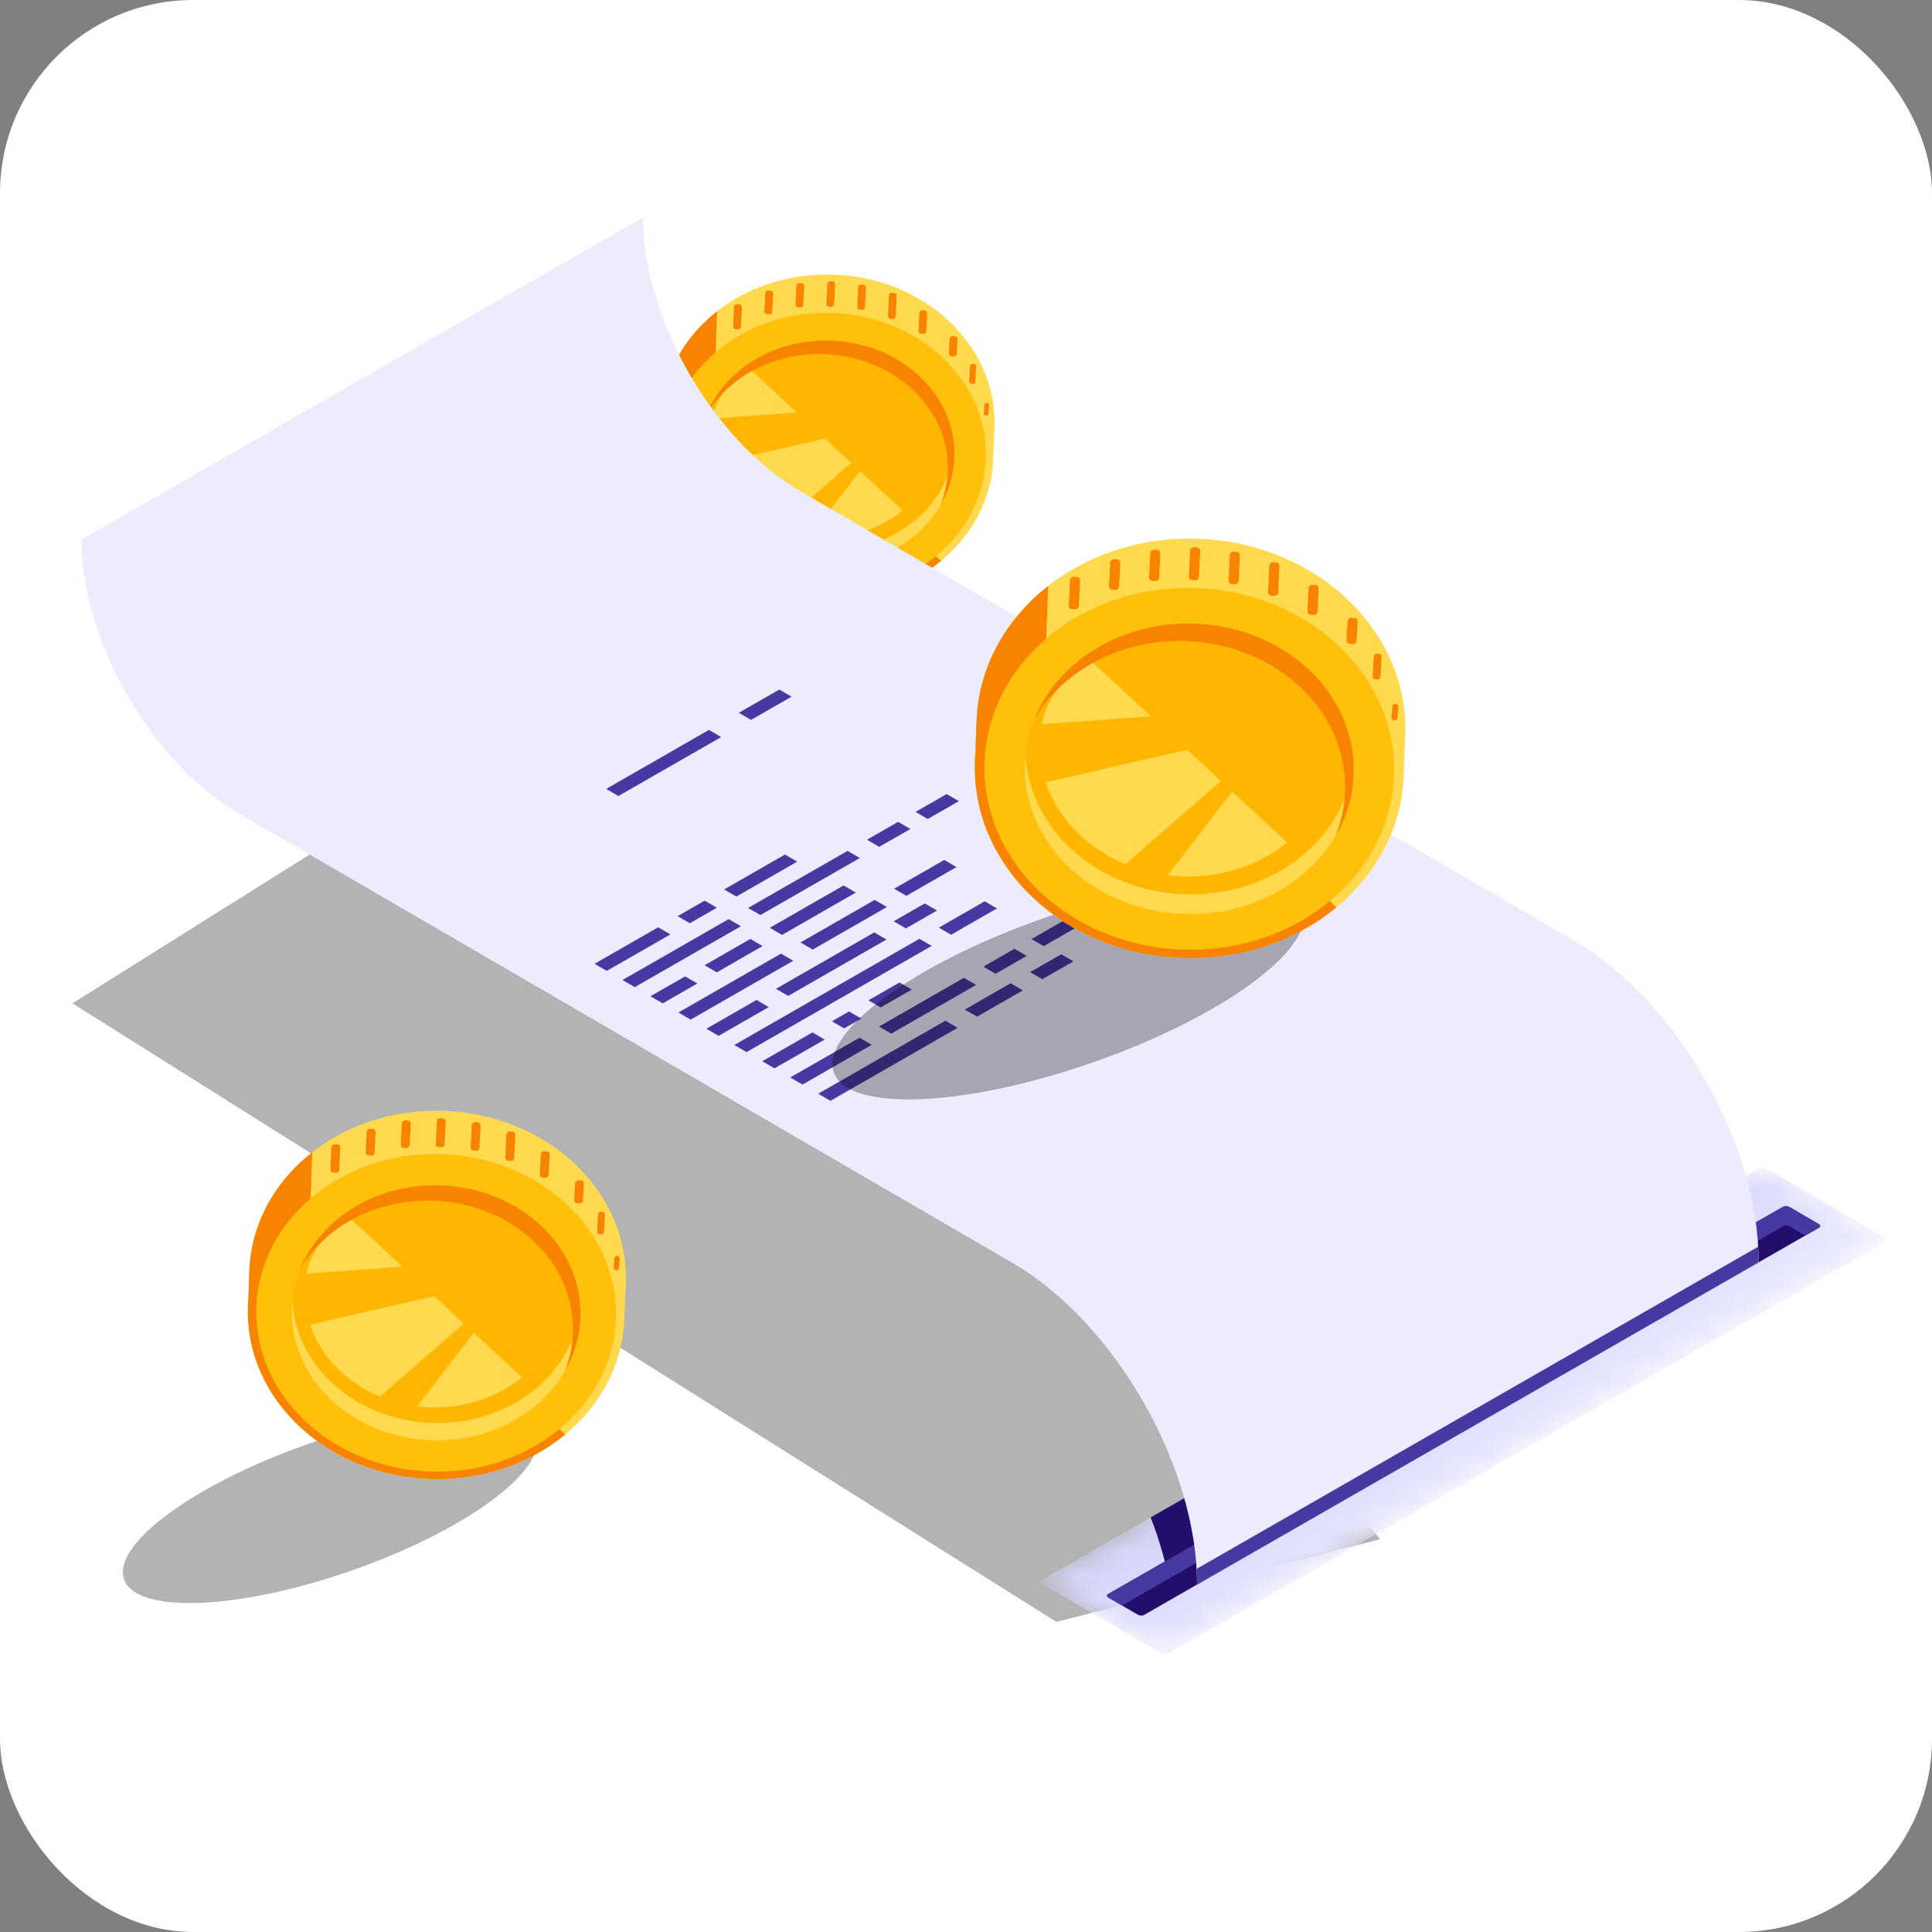 <svg xmlns="http://www.w3.org/2000/svg" xmlns:xlink="http://www.w3.org/1999/xlink" width="80" height="80" viewBox="0 0 80 80">
    <rect x="0" y="0" width="80" height="80" fill="#808080" stroke="none"/>
    <defs>
        <path id="u71c9w2zsa" d="M30.391.653L3.038 16.349l-2.344-1.34-.01 2.753v.011l.001-.001c.007.038.036.077.089.109l4.832 2.807c.056.032.128.05.198.053h.03c.056-.002.108-.014.148-.038L35.626 3.695c.047-.027.066-.063.064-.1h.002l.01-2.725-3.275.763-1.658-.964c-.062-.035-.14-.053-.214-.053-.062 0-.12.012-.164.037"/>
        <path id="s6ljcrkorc" d="M29.712.679L.068 17.688c-.098.056-.085.153.026.218l4.832 2.806c.111.065.28.073.376.017l29.643-17.01c.098-.055.086-.152-.026-.217L30.088.695c-.06-.035-.14-.054-.214-.054-.06 0-.12.012-.162.038"/>
        <linearGradient id="tlmtyiwlnd" x1="23.706%" x2="59.079%" y1="26.506%" y2="58.112%">
            <stop offset="0%" stop-color="#C0C0F8"/>
            <stop offset="100%" stop-color="#E9E9FE"/>
        </linearGradient>
    </defs>
    <g fill="none" fill-rule="evenodd">
        <g>
            <g>
                <g transform="translate(-236 -171) translate(171 160) translate(65 11)">
                    <rect width="80" height="80" fill="#FFF" rx="8"/>
                    <g>
                        <path fill="#000" fill-opacity=".3" d="M0 32.547L40.74 58.159 54.148 54.736 42.427 40.129 16.596 22.133z" transform="translate(3 9)"/>
                        <path fill="#0F044C" d="M34.882 14.256c.448 1.278-2.567 3.496-6.731 4.953-4.166 1.457-7.905 1.603-8.352.326-.447-1.278 2.567-3.495 6.732-4.952 4.165-1.459 7.905-1.604 8.351-.327" transform="translate(3 9)"/>
                        <path fill="#F78301" d="M24.389 8.293L24.336 9.607 24.888 8.16 24.694 7.523z" transform="translate(3 9)"/>
                        <g>
                            <path fill="#FFD94E" d="M13.933 7.784l.052-1.29s-1.09 1.088-1.091 1.115c0 .026 1.039.175 1.039.175" transform="translate(3 9) translate(24.198 2.074)"/>
                            <path fill="#FFD94E" d="M6.942 11.609C3.133 11.518.11 9.58.19 6.219.272 2.856 3.424.205 7.233.296c3.81.092 6.831 2.89 6.75 6.254-.08 3.362-3.233 5.15-7.041 5.059" transform="translate(3 9) translate(24.198 2.074)"/>
                            <path fill="#FFD94E" d="M6.89 13.786C3.08 13.695.058 10.895.139 7.533.219 4.171 3.372 1.519 7.18 1.61c3.81.091 6.831 2.89 6.75 6.253-.08 3.363-3.233 6.015-7.041 5.923" transform="translate(3 9) translate(24.198 2.074)"/>
                            <path fill="#F78301" d="M2.222 3.312C.971 4.382.18 5.87.14 7.532c-.08 3.363 2.941 6.163 6.75 6.254 1.885.046 3.607-.581 4.878-1.633L2.222 3.312z" transform="translate(3 9) translate(24.198 2.074)"/>
                            <path fill="#FFC00C" d="M6.896 13.515C3.257 13.428.37 10.753.446 7.54c.077-3.212 3.09-5.745 6.728-5.658 3.639.087 6.527 2.761 6.45 5.973-.077 3.213-3.089 5.747-6.728 5.66" transform="translate(3 9) translate(24.198 2.074)"/>
                            <path fill="#FFB600" d="M6.923 12.368c-2.921-.07-5.239-2.217-5.177-4.796.062-2.58 2.48-4.613 5.4-4.543 2.922.07 5.24 2.217 5.178 4.796-.061 2.579-2.48 4.613-5.4 4.543" transform="translate(3 9) translate(24.198 2.074)"/>
                            <path fill="#FFD94E" d="M12.324 7.825c.003-.107 0-.213-.006-.318-.243 2.426-2.579 4.292-5.38 4.225-2.8-.067-5.044-2.043-5.171-4.478-.01.105-.019.21-.021.318-.062 2.578 2.256 4.726 5.177 4.796 2.921.07 5.34-1.965 5.401-4.543" transform="translate(3 9) translate(24.198 2.074)"/>
                            <path fill="#FFD94E" d="M8.05 8.092L6.966 7.087c-1.046.237-2.993.68-4.548 1.046.386 1.163 1.33 2.124 2.562 2.633l3.07-2.674zM6.343 11.122c.172.02.348.035.525.039 1.276.031 2.446-.389 3.316-1.092l-1.771-1.64-2.07 2.693zM5.801 6.01L3.758 4.115c-.688.6-1.302 1.262-1.467 2.147l3.51-.254z" transform="translate(3 9) translate(24.198 2.074)"/>
                            <path fill="#F78301" d="M6.87 3.587c2.922.07 5.24 2.218 5.178 4.796-.013.522-.123 1.022-.314 1.487.36-.613.572-1.306.59-2.045.062-2.579-2.256-4.726-5.177-4.796-2.33-.056-4.337 1.226-5.087 3.056.9-1.526 2.726-2.547 4.81-2.498M.19 6.22c-.01.5-.057.861.06 1.33.152-.494.481-1.97.481-1.97l.526-1.171.437-.361.74-.54.061-1.69C1.117 2.895.234 4.46.191 6.218M13.538 6.046l.029-.346c.001-.05.04-.09.086-.088h.027c.046.002.083.043.082.093l-.03.346c0 .05-.039.09-.086.088h-.026c-.046-.001-.083-.043-.082-.093M12.932 4.718l.036-.622c.001-.057.045-.102.098-.1l.06.001c.054 0 .096.048.095.105l-.036.623c-.002.056-.045.101-.098.1l-.061-.002c-.053-.001-.095-.048-.094-.105M12.092 3.56l.036-.603c.001-.064.05-.115.111-.114l.105.003c.06.002.108.055.107.118l-.036.605c-.001.063-.05.114-.111.112l-.107-.002c-.059-.001-.107-.054-.105-.119M10.835 2.625l.038-.732c.002-.063.051-.114.112-.113l.105.003c.06.002.107.054.106.118l-.039.733c0 .063-.05.114-.11.113l-.107-.003c-.06-.001-.107-.054-.105-.119M9.57 2.012l.04-.844c.002-.063.052-.115.112-.113l.105.003c.06 0 .107.054.106.118l-.04.843c-.002.064-.052.115-.112.114l-.106-.003c-.06-.002-.107-.054-.106-.118M8.299 1.637l.04-.81C8.34.762 8.39.712 8.45.713l.106.003c.06.001.107.055.105.118l-.04.81c0 .065-.05.115-.11.114l-.107-.003c-.06-.001-.107-.054-.105-.118M7.022 1.51l.04-.823c.002-.065.052-.115.112-.114l.105.002c.06.002.107.056.106.12l-.04.822c-.002.064-.051.115-.111.113l-.106-.002c-.06-.002-.108-.055-.106-.119M5.741 1.536l.04-.77C5.782.7 5.83.65 5.892.651l.105.003c.06.001.108.054.106.118l-.039.772c-.001.063-.051.114-.111.112l-.106-.003c-.06 0-.107-.053-.106-.118M4.454 1.816l.04-.746c.001-.064.051-.114.111-.113L4.71.96c.06.002.107.055.106.12l-.038.746c-.002.063-.051.114-.111.112l-.107-.002c-.06-.002-.107-.054-.106-.119M3.16 2.445l.04-.808c.002-.064.051-.115.112-.114l.105.003c.06.002.107.055.105.12l-.039.807c-.002.064-.051.114-.111.113l-.107-.003c-.06-.001-.107-.054-.106-.118" transform="translate(3 9) translate(24.198 2.074)"/>
                        </g>
                        <g transform="translate(3 9) translate(39.407 41.481)">
                            <mask id="fl4rg61kbb" fill="#fff">
                                <use xlink:href="#u71c9w2zsa"/>
                            </mask>
                            <path d="M30.391.653L3.038 16.349l-2.344-1.34-.01 2.753v.011l.001-.001c.007.038.036.077.089.109l4.832 2.807c.056.032.128.05.198.053h.03c.056-.002.108-.014.148-.038L35.626 3.695c.047-.027.066-.063.064-.1h.002l.01-2.725-3.275.763-1.658-.964c-.062-.035-.14-.053-.214-.053-.062 0-.12.012-.164.037" mask="url(#fl4rg61kbb)"/>
                        </g>
                        <g transform="translate(3 9) translate(40.099 38.716)">
                            <mask id="1ujqw6m9ge" fill="#fff">
                                <use xlink:href="#s6ljcrkorc"/>
                            </mask>
                            <path fill="url(#tlmtyiwlnd)" d="M29.712.679L.068 17.688c-.098.056-.085.153.026.218l4.832 2.806c.111.065.28.073.376.017l29.643-17.01c.098-.055.086-.152-.026-.217L30.088.695c-.06-.035-.14-.054-.214-.054-.06 0-.12.012-.162.038" mask="url(#1ujqw6m9ge)"/>
                        </g>
                        <g>
                            <path fill="#230E6C" d="M68.738 43.494L45.444 56.615c-.172-.924-.44-1.86-.797-2.783L67.9 40.49c.384.997.668 2.009.838 3.004" transform="translate(3 9)"/>
                            <path fill="#230E6C" d="M70.837 40.968L42.885 57.007c-.066.038-.058.105.018.148l1.214.706c.076.044.191.05.257.01l27.952-16.038c.066-.038.058-.104-.018-.149l-1.213-.705c-.076-.044-.192-.05-.258-.011" transform="translate(3 9)"/>
                            <path fill="#4739A2" d="M72.326 41.833l-.568.326-.655-.38c-.076-.045-.192-.05-.258-.012L43.46 57.48l-.559-.325c-.075-.043-.084-.11-.017-.148l27.952-16.039c.066-.039.181-.033.258.011l1.213.705c.076.045.085.11.018.149" transform="translate(3 9)"/>
                            <path fill="#ECECFD" d="M.374 13.343L23.628 0c-.011 4.167 2.9 9.24 6.502 11.334L62.178 29.95c4.234 2.459 7.656 8.423 7.643 13.32L46.567 56.616c.013-4.898-3.41-10.862-7.644-13.323L6.877 24.677C3.274 22.584.362 17.509.374 13.343" transform="translate(3 9)"/>
                            <path fill="#4739A2" d="M69.82 43.27L46.568 56.616c0-.216-.008-.433-.02-.652h.001l23.253-13.341c.012.218.02.435.02.649" transform="translate(3 9)"/>
                            <g fill="#4739A2">
                                <path d="M14.715 13.907L9.449 16.93 9.955 17.224 15.222 14.202zM17.417 12.358L15.52 13.445 16.027 13.74 17.923 12.652zM19.51 11.157L18.222 11.896 18.728 12.19 20.016 11.45zM11.161 14.611L8.291 16.257 8.798 16.552 11.667 14.905zM15.482 12.131L11.965 14.149 12.472 14.443 15.989 12.425zM17.576 10.93L16.287 11.669 16.794 11.963 18.082 11.224zM19.568 9.787L18.28 10.526 18.786 10.82 20.074 10.081zM9.21 14.393L7.133 15.585 7.639 15.879 9.716 14.688zM10.724 13.524L10.015 13.932 10.521 14.226 11.231 13.819zM12.818 12.323L11.529 13.062 12.036 13.357 13.324 12.618zM13.64 10.515L5.975 14.912 6.482 15.207 14.147 10.809zM16.341 8.964L14.445 10.053 14.952 10.347 16.848 9.259zM6.895 13.048L4.818 14.24 5.325 14.534 7.401 13.343zM11.768 10.252L7.699 12.587 8.206 12.881 12.274 10.546zM13.861 9.051L12.573 9.791 13.079 10.085 14.367 9.345zM7.909 11.13L3.661 13.567 4.168 13.862 8.416 11.424zM11.787 8.905L8.714 10.668 9.221 10.962 12.293 9.199zM14.667 7.251L12.591 8.443 13.097 8.737 15.174 7.546zM3.938 12.071L2.503 12.895 3.01 13.189 4.445 12.366zM6.639 10.522L4.743 11.61 5.25 11.905 7.146 10.816zM10.5 8.307L7.444 10.06 7.951 10.355 11.006 8.601zM5.741 9.7L1.346 12.222 1.852 12.517 6.248 9.995zM10.664 6.875L6.546 9.238 7.053 9.533 11.171 7.17zM12.758 5.674L11.469 6.413 11.975 6.708 13.264 5.969zM14.767 4.522L13.478 5.261 13.985 5.555 15.273 4.816zM2.822 10.039L.188 11.551.695 11.844 3.328 10.334zM25.399 7.777L29.051 5.682 29.558 5.976 25.906 8.071zM25.024 6.656L27.893 5.009 28.4 5.304 25.53 6.95zM24.66 5.528L26.736 4.337 27.243 4.631 25.166 5.822zM22.558 5.398L25.579 3.664 26.086 3.959 23.065 5.692zM22.345 4.184L24.421 2.992 24.928 3.286 22.851 4.478zM20.63 3.83L23.264 2.319 23.771 2.614 21.136 4.125zM20.671 2.47L22.106 1.647 22.613 1.941 21.178 2.765zM18.168 2.57L20.948.974 21.456 1.269 18.674 2.864zM17.157 1.813L19.792.302 20.298.596 17.664 2.108zM4.746 8.935L3.627 9.578 4.133 9.871 5.253 9.229zM8.072 7.027L5.551 8.473 6.058 8.767 8.579 7.321zM4.924 1.867L.67 4.308 1.176 4.603 5.43 2.162zM7.837.195L6.162 1.157 6.668 1.451 8.344.49z" transform="translate(3 9) translate(21.432 19.358)"/>
                            </g>
                            <path fill="#000" fill-opacity=".3" d="M50.945 28.608c.576 1.645-3.305 4.5-8.667 6.376-5.363 1.877-10.177 2.065-10.752.42-.576-1.645 3.305-4.5 8.667-6.376 5.363-1.877 10.177-2.065 10.752-.42" transform="translate(3 9)"/>
                            <path fill="#F78301" d="M37.367 22.623L37.435 20.931 37.829 19.94 38.078 20.76z" transform="translate(3 9)"/>
                            <path fill="#FFD94E" d="M55.127 22.945l.067-1.66s-1.405 1.401-1.406 1.436c0 .034 1.339.224 1.339.224" transform="translate(3 9)"/>
                            <path fill="#FFD94E" d="M46.126 27.87c-4.904-.118-8.795-2.61-8.69-6.94.102-4.328 4.161-7.742 9.065-7.624 4.904.117 8.795 3.72 8.69 8.05-.103 4.329-4.162 6.632-9.065 6.514" transform="translate(3 9)"/>
                            <path fill="#FFD94E" d="M46.059 30.673c-4.904-.117-8.795-3.722-8.691-8.05.103-4.33 4.162-7.743 9.066-7.626 4.903.118 8.794 3.722 8.69 8.051-.103 4.328-4.162 7.743-9.065 7.625" transform="translate(3 9)"/>
                            <path fill="#F78301" d="M40.05 17.188c-1.611 1.377-2.631 3.293-2.683 5.434-.103 4.33 3.788 7.934 8.691 8.051 2.426.058 4.644-.748 6.28-2.102L40.05 17.188z" transform="translate(3 9)"/>
                            <path fill="#FFC00C" d="M46.067 30.324c-4.685-.112-8.402-3.557-8.303-7.692.1-4.136 3.977-7.397 8.662-7.285 4.684.112 8.402 3.555 8.302 7.692-.099 4.135-3.977 7.397-8.661 7.285" transform="translate(3 9)"/>
                            <path fill="#FFB600" d="M46.102 28.847c-3.76-.09-6.745-2.855-6.665-6.175.08-3.32 3.193-5.938 6.953-5.848 3.76.09 6.745 2.854 6.666 6.174-.08 3.32-3.193 5.939-6.954 5.849" transform="translate(3 9)"/>
                            <path fill="#FFD94E" d="M53.055 22.998c.004-.137 0-.274-.007-.41-.313 3.124-3.32 5.527-6.926 5.44-3.605-.086-6.495-2.63-6.658-5.764-.014.135-.024.27-.027.408-.08 3.32 2.904 6.084 6.665 6.175 3.761.09 6.875-2.528 6.953-5.849" transform="translate(3 9)"/>
                            <path fill="#FFD94E" d="M47.552 23.342l-1.396-1.294c-1.345.305-3.852.876-5.854 1.346.498 1.5 1.712 2.735 3.298 3.39l3.952-3.442zM45.355 27.243c.221.027.447.044.676.05 1.644.04 3.149-.499 4.268-1.406l-2.28-2.112-2.664 3.468zM44.658 20.66l-2.632-2.436c-.884.773-1.675 1.624-1.888 2.764l4.52-.327z" transform="translate(3 9)"/>
                            <path fill="#F78301" d="M46.034 17.543c3.76.09 6.745 2.854 6.666 6.174-.017.673-.16 1.316-.405 1.915.465-.79.738-1.682.76-2.634.08-3.32-2.904-6.084-6.664-6.174-3-.072-5.585 1.579-6.55 3.934 1.157-1.964 3.51-3.28 6.193-3.215M37.435 20.93c-.015.645-.075 1.11.076 1.714.196-.635.62-2.535.62-2.535l.676-1.51.563-.463.953-.695.079-2.177c-1.774 1.39-2.913 3.402-2.967 5.667M54.618 20.709l.038-.447c.001-.063.05-.115.111-.113l.034.001c.06.001.107.055.106.118l-.038.447c-.002.064-.051.115-.112.113l-.033-.001c-.06-.001-.107-.054-.106-.118M53.838 19l.046-.803c.002-.073.058-.13.127-.13l.077.003c.07.001.123.062.121.135l-.045.802c-.002.073-.059.13-.128.129l-.077-.002c-.069-.002-.122-.062-.121-.135M52.757 17.508l.045-.777c.002-.083.066-.148.143-.146l.137.003c.077.002.137.07.135.153l-.045.778c0 .082-.066.147-.143.146l-.136-.004c-.077-.002-.138-.07-.136-.153M51.138 16.305l.049-.943c.002-.081.066-.147.143-.145l.136.003c.078.002.139.07.137.152l-.049.943c-.002.082-.067.147-.144.146l-.136-.004c-.077-.002-.138-.07-.136-.152M49.509 15.514l.052-1.085c.002-.083.067-.148.144-.146l.136.003c.078.002.139.07.137.152l-.053 1.086c-.002.083-.066.148-.143.146l-.137-.003c-.077-.002-.138-.07-.136-.153M47.873 15.032l.051-1.043c.002-.083.066-.148.144-.146l.136.003c.077.002.138.07.136.152l-.05 1.044c-.003.082-.067.148-.145.145l-.136-.003c-.077-.001-.138-.07-.136-.152M46.229 14.867l.052-1.059c.002-.082.066-.147.144-.146l.135.004c.077.002.139.07.137.152l-.052 1.06c-.002.082-.066.147-.144.145l-.136-.003c-.077-.002-.138-.07-.136-.153M44.58 14.902l.05-.992c.003-.083.067-.148.144-.146l.137.003c.076.001.138.07.136.153l-.05.993c-.003.082-.067.147-.144.146l-.137-.004c-.076-.002-.138-.07-.136-.153M42.924 15.263l.05-.961c.001-.082.066-.148.143-.146l.136.003c.078.002.138.07.136.153l-.049.961c-.002.082-.066.148-.144.146l-.136-.003c-.077-.002-.138-.07-.136-.153M41.257 16.072l.051-1.04c.002-.082.067-.148.144-.146l.136.003c.077.003.138.071.136.153l-.051 1.04c-.002.083-.067.148-.144.146l-.136-.003c-.077-.002-.138-.07-.136-.153" transform="translate(3 9)"/>
                            <path fill="#000" fill-opacity=".3" d="M19.185 50.43c.505 1.444-2.901 3.95-7.61 5.598-4.707 1.646-8.934 1.812-9.438.368-.506-1.444 2.9-3.95 7.609-5.599 4.707-1.647 8.934-1.812 9.439-.367" transform="translate(3 9)"/>
                            <path fill="#F78301" d="M7.265 45.175L7.324 43.69 7.67 42.819 7.889 43.54z" transform="translate(3 9)"/>
                            <path fill="#FFD94E" d="M22.856 45.458l.06-1.457s-1.233 1.23-1.234 1.26c0 .03 1.174.197 1.174.197" transform="translate(3 9)"/>
                            <path fill="#FFD94E" d="M14.954 49.781c-4.305-.103-7.72-2.29-7.63-6.092.091-3.8 3.654-6.798 7.96-6.694 4.305.103 7.72 3.267 7.63 7.068-.091 3.8-3.655 5.821-7.96 5.718" transform="translate(3 9)"/>
                            <path fill="#FFD94E" d="M14.895 52.242c-4.305-.102-7.721-3.267-7.63-7.067.091-3.8 3.655-6.798 7.96-6.695 4.304.103 7.72 3.268 7.63 7.068-.092 3.8-3.655 6.797-7.96 6.694" transform="translate(3 9)"/>
                            <path fill="#F78301" d="M9.62 40.404c-1.414 1.208-2.31 2.89-2.355 4.77-.091 3.801 3.325 6.966 7.63 7.068 2.13.052 4.076-.657 5.512-1.845L9.62 40.404z" transform="translate(3 9)"/>
                            <path fill="#FFC00C" d="M14.902 51.936c-4.112-.099-7.376-3.122-7.29-6.753.088-3.631 3.493-6.494 7.605-6.396 4.113.099 7.377 3.122 7.29 6.752-.087 3.631-3.492 6.495-7.605 6.397" transform="translate(3 9)"/>
                            <path fill="#FFB600" d="M14.933 50.639c-3.3-.079-5.921-2.506-5.851-5.421.07-2.915 2.803-5.214 6.104-5.135 3.302.08 5.922 2.506 5.852 5.421-.07 2.915-2.803 5.214-6.105 5.135" transform="translate(3 9)"/>
                            <path fill="#FFD94E" d="M21.038 45.504c.003-.12 0-.24-.007-.36-.275 2.743-2.916 4.853-6.08 4.777-3.165-.076-5.702-2.31-5.846-5.062-.011.12-.02.238-.023.36-.07 2.914 2.55 5.34 5.852 5.42 3.3.079 6.034-2.22 6.104-5.135" transform="translate(3 9)"/>
                            <path fill="#FFD94E" d="M16.207 45.806L14.98 44.67c-1.18.268-3.382.77-5.14 1.182.437 1.316 1.503 2.4 2.895 2.977l3.47-3.023zM14.277 49.231c.195.024.393.04.594.044 1.443.034 2.764-.439 3.747-1.235l-2-1.854-2.34 3.045zM13.666 43.452l-2.311-2.14c-.776.68-1.471 1.427-1.658 2.427l3.969-.287z" transform="translate(3 9)"/>
                            <path fill="#F78301" d="M14.873 40.715c3.302.079 5.922 2.506 5.852 5.42-.014.591-.139 1.156-.355 1.68.408-.69.648-1.475.668-2.31.07-2.915-2.55-5.343-5.852-5.421-2.632-.063-4.902 1.386-5.75 3.454 1.016-1.725 3.082-2.88 5.437-2.823M7.324 43.69c-.014.564-.067.974.067 1.503.172-.557.544-2.225.544-2.225l.593-1.326.495-.407.837-.61.069-1.911C8.37 39.934 7.372 41.7 7.324 43.69M22.41 43.494l.033-.39c.001-.057.045-.102.097-.1h.03c.053.002.095.047.092.104l-.032.392c-.001.056-.045.1-.098.099h-.029c-.053-.002-.094-.049-.093-.105M21.725 41.994l.04-.705c.002-.063.052-.115.112-.113l.068.002c.06.001.108.054.106.118l-.04.704c-.002.065-.052.115-.112.114l-.068-.002c-.06-.002-.108-.054-.106-.118M20.776 40.684l.04-.682c.002-.073.058-.13.126-.128l.118.003c.069.002.122.061.12.133l-.04.683c-.001.072-.057.13-.125.128l-.12-.002c-.068-.003-.12-.062-.12-.135M19.354 39.628l.043-.827c.002-.073.058-.13.127-.129l.119.004c.068.001.121.061.12.133l-.044.828c-.002.072-.058.13-.125.128l-.12-.004c-.068-.001-.122-.061-.12-.133M17.924 38.934l.046-.954c.002-.072.058-.128.127-.127l.12.002c.067.002.12.062.119.134l-.047.954c-.002.072-.058.129-.125.128l-.12-.004c-.068-.001-.122-.061-.12-.133M16.488 38.51l.045-.916c.002-.072.058-.129.126-.128l.12.003c.067.002.121.062.12.134l-.046.916c-.002.072-.058.13-.126.128l-.12-.003c-.068-.002-.12-.062-.12-.134M15.045 38.366l.045-.93c.002-.072.058-.13.126-.128l.12.003c.068.002.122.061.12.134l-.047.93c-.001.072-.058.13-.125.127l-.12-.003c-.067-.001-.121-.061-.12-.133M13.597 38.397l.045-.872c.001-.072.058-.13.125-.128l.12.004c.068.001.122.06.12.133l-.045.872c-.002.072-.058.13-.125.127l-.12-.003c-.068-.001-.122-.061-.12-.133M12.143 38.714l.044-.845c.001-.071.058-.129.125-.127l.12.003c.068.001.122.062.12.133l-.044.845c-.002.072-.058.129-.126.127l-.12-.003c-.067-.001-.12-.061-.119-.133M10.68 39.424l.044-.913c.002-.073.058-.13.127-.128l.12.003c.067 0 .12.061.119.133l-.046.914c-.002.072-.058.13-.125.127l-.12-.003c-.068-.001-.121-.061-.12-.133" transform="translate(3 9)"/>
                        </g>
                    </g>
                </g>
            </g>
        </g>
    </g>
</svg>

